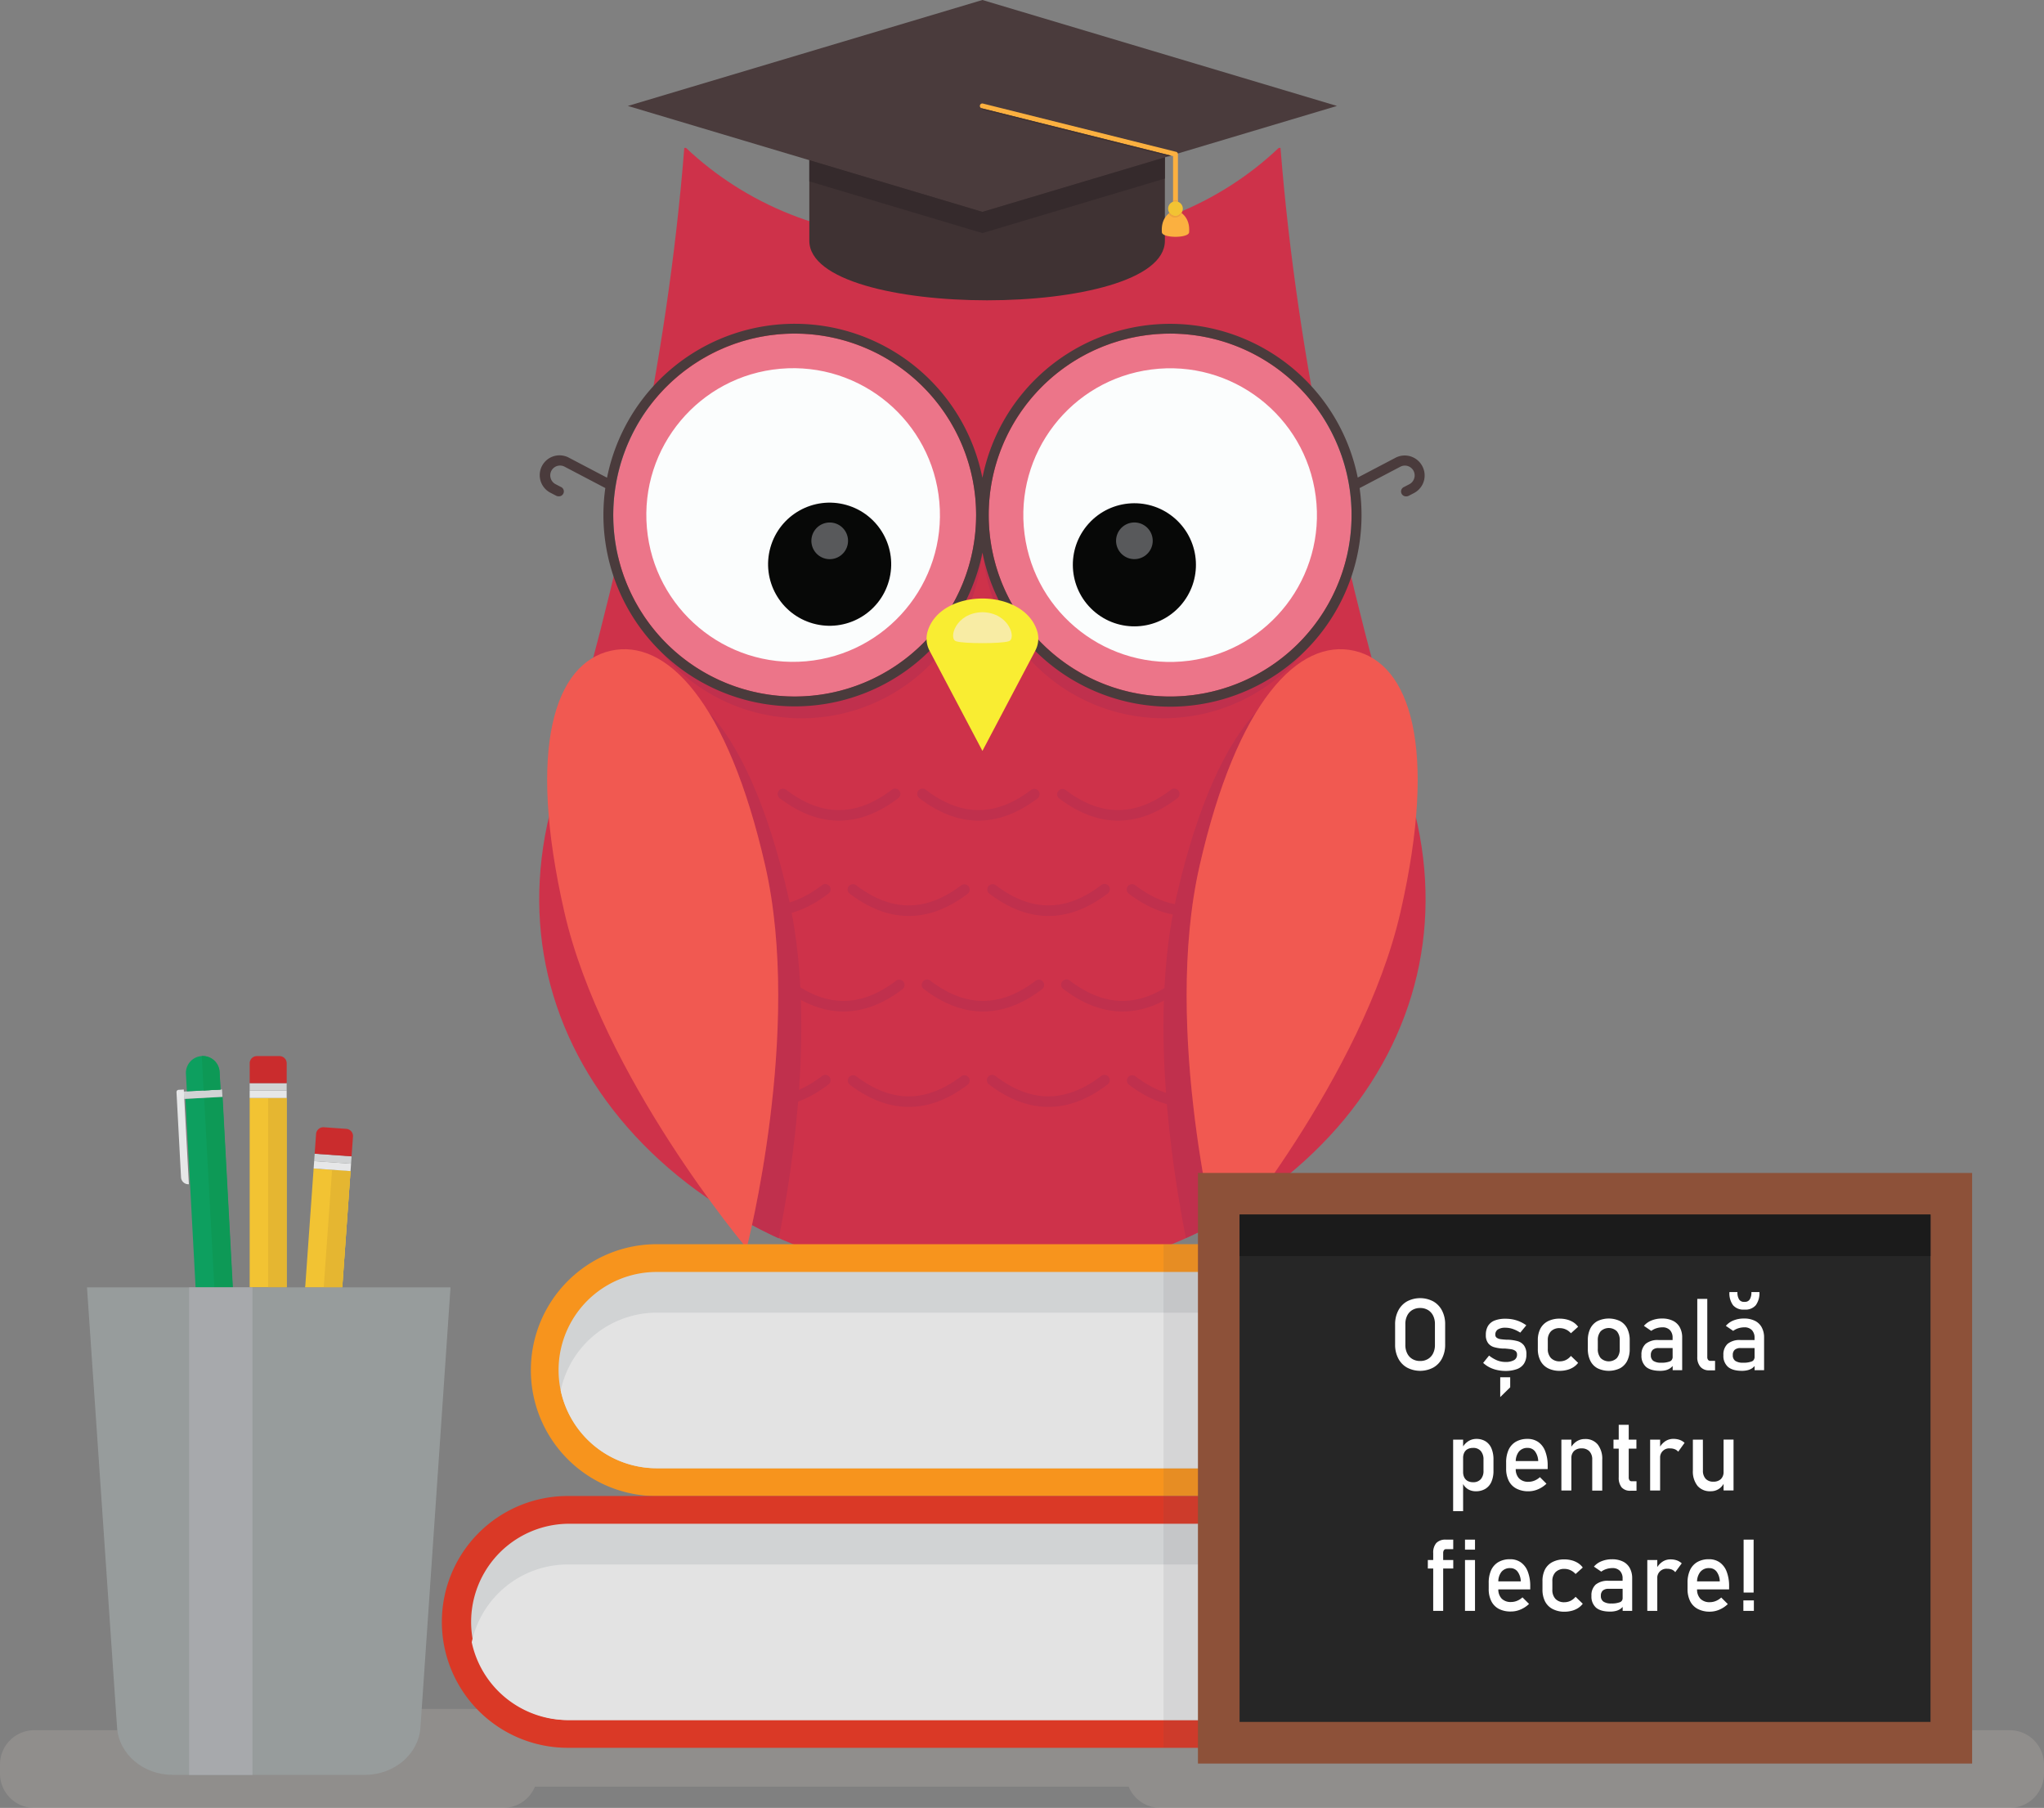 <svg xmlns="http://www.w3.org/2000/svg" viewBox="0 0 835.53 738.9"><rect x="0" y="0" width="835.53" height="738.9" fill="#808080" stroke="none"/><defs><style>.cls-1{isolation:isolate;}.cls-2{fill:#b4aea8;opacity:0.3;}.cls-2,.cls-27{mix-blend-mode:darken;}.cls-3{fill:#ce324a;}.cls-4{fill:#c0304d;}.cls-5{fill:#ec7589;}.cls-6{fill:#fbfdfd;}.cls-7{fill:#070807;}.cls-8{fill:#58595b;}.cls-9{fill:#f15951;}.cls-10{fill:#4a3b3c;}.cls-11{fill:#f9ed32;}.cls-12{fill:#f8eca4;}.cls-13{fill:#f7941d;}.cls-14{fill:#d1d3d4;}.cls-15{fill:#e3e3e3;}.cls-16{fill:#da3926;}.cls-17{fill:#f2c333;}.cls-18{fill:#e5b631;}.cls-19{fill:#e6e7e8;}.cls-20{fill:#ca2c2d;}.cls-21{fill:#0d9f5f;}.cls-22{fill:#0d9956;}.cls-23{fill:#979c9c;}.cls-24{fill:#a7a9ac;}.cls-25{fill:#8d5139;}.cls-26{fill:#262626;}.cls-27{fill:#59595a;opacity:0.1;}.cls-28{fill:#1b1b1b;}.cls-29{fill:#3f3233;}.cls-30{fill:#352a2c;}.cls-31{fill:#fbb040;}.cls-32{fill:#eda23d;}.cls-33{fill:#fff;}</style></defs><g class="cls-1"><g id="Layer_1" data-name="Layer 1"><path class="cls-2" d="M821.53,707.14H592.23a14,14,0,0,0-13-8.68H165.75a14,14,0,0,0-12.95,8.68H14a14,14,0,0,0-14,14v3.76a14,14,0,0,0,14,14H205.72a14,14,0,0,0,12.95-8.68H461.36a14,14,0,0,0,12.95,8.68H821.53a14,14,0,0,0,14-14v-3.76A14,14,0,0,0,821.53,707.14Z"/><path class="cls-3" d="M427,97.56H376.15c-38.12,0-71.54-14.23-95.74-37.12h-.69c-7,88.4-26.76,176.2-52.58,263.16-14.72,48.38-5,95.6,26.47,133.77,31.14,37.67,84,66.28,148,66.11h0c63.93.17,116.83-28.44,148-66.11C581,419.2,590.75,372,576,323.6c-25.81-87-45.55-174.76-52.57-263.16h-.7C498.57,83.33,465.15,97.55,427,97.56Z"/><path class="cls-4" d="M475.6,145.25a74.15,74.15,0,0,0-74,69.72,74.16,74.16,0,1,0,0,8.88,74.15,74.15,0,1,0,74-78.6Z"/><circle class="cls-5" cx="324.86" cy="210.51" r="74.16" transform="translate(-62.08 199.35) rotate(-31.29)"/><circle class="cls-5" cx="478.32" cy="210.51" r="74.16" transform="translate(-23.15 63.45) rotate(-7.41)"/><circle class="cls-6" cx="478.32" cy="210.51" r="60.01" transform="translate(-23.03 63.03) rotate(-7.36)"/><circle class="cls-7" cx="463.71" cy="230.84" r="25.16" transform="translate(-17.89 421.57) rotate(-48.07)"/><path class="cls-8" d="M456.54,218.86a7.49,7.49,0,1,0,9.34-5A7.49,7.49,0,0,0,456.54,218.86Z"/><circle class="cls-6" cx="324.2" cy="210.51" r="60.01" transform="translate(-17.23 29.28) rotate(-5.04)"/><circle class="cls-7" cx="339.14" cy="230.6" r="25.16" transform="translate(25.32 494.63) rotate(-74.29)"/><path class="cls-8" d="M334.9,227.2A7.49,7.49,0,1,0,333,216.79,7.48,7.48,0,0,0,334.9,227.2Z"/><path class="cls-4" d="M490.35,353.87c6.37-28,14.44-48.72,23.32-63.09-12.56,13.5-24.2,38.11-32.78,75.75C469.61,416,479,477.06,484.78,506q5.63-2.53,11-5.37C490.41,476,478,408,490.35,353.87Z"/><path class="cls-4" d="M322.27,366.55c-8.56-37.55-20.16-62.12-32.69-75.65,8.85,14.37,16.88,35.09,23.24,63,12.34,54.16-.06,122.14-5.41,146.78l2.08,1.09,1.88,1,3,1.48,2.06,1,1.91.87C324.17,477.05,333.55,416,322.27,366.55Z"/><path class="cls-4" d="M457.05,335.4c8.07,0,16.14-3,24.15-9.12a2.17,2.17,0,1,0-2.62-3.45c-14.49,11-28.57,11-43.06,0a2.17,2.17,0,0,0-2.62,3.45Q444.93,335.4,457.05,335.4Z"/><path class="cls-4" d="M400,335.4q12.11,0,24.15-9.12a2.17,2.17,0,0,0-2.63-3.45c-14.48,11-28.56,11-43,0a2.17,2.17,0,1,0-2.62,3.45C383.86,332.36,391.93,335.4,400,335.4Z"/><path class="cls-4" d="M342.94,335.4c8.07,0,16.14-3,24.15-9.12a2.17,2.17,0,1,0-2.62-3.45c-14.48,11-28.57,11-43.05,0a2.17,2.17,0,1,0-2.63,3.45Q330.82,335.4,342.94,335.4Z"/><path class="cls-4" d="M461,362.24a2.17,2.17,0,0,0,.41,3c8,6.08,16.08,9.12,24.15,9.12s16.14-3,24.15-9.12a2.17,2.17,0,0,0-2.62-3.45c-14.49,11-28.57,11-43.06,0A2.16,2.16,0,0,0,461,362.24Z"/><path class="cls-4" d="M404,362.24a2.17,2.17,0,0,0,.42,3c8,6.08,16.08,9.12,24.15,9.12s16.13-3,24.14-9.12a2.17,2.17,0,1,0-2.62-3.45c-14.48,11-28.57,11-43.05,0A2.17,2.17,0,0,0,404,362.24Z"/><path class="cls-4" d="M346.91,362.24a2.17,2.17,0,0,0,.41,3c8,6.08,16.08,9.12,24.15,9.12s16.14-3,24.15-9.12a2.17,2.17,0,0,0-2.62-3.45c-14.49,11-28.57,11-43.06,0A2.16,2.16,0,0,0,346.91,362.24Z"/><path class="cls-4" d="M314.42,374.4c8.06,0,16.13-3,24.14-9.12a2.17,2.17,0,1,0-2.62-3.45c-14.48,11-28.57,11-43.05,0a2.17,2.17,0,1,0-2.62,3.45C298.28,371.36,306.35,374.4,314.42,374.4Z"/><path class="cls-4" d="M483.42,401.24a2.16,2.16,0,0,0-3-.41c-14.49,11-28.57,11-43.06,0a2.17,2.17,0,1,0-2.62,3.45c8,6.08,16.08,9.12,24.15,9.12s16.13-3,24.15-9.12A2.18,2.18,0,0,0,483.42,401.24Z"/><path class="cls-4" d="M426.37,401.24a2.17,2.17,0,0,0-3-.41c-14.48,11-28.57,11-43.05,0a2.17,2.17,0,1,0-2.63,3.45c8,6.08,16.09,9.12,24.15,9.12s16.14-3,24.15-9.12A2.18,2.18,0,0,0,426.37,401.24Z"/><path class="cls-4" d="M369.31,401.24a2.16,2.16,0,0,0-3-.41c-14.49,11-28.57,11-43.06,0a2.17,2.17,0,1,0-2.62,3.45c8,6.08,16.08,9.12,24.15,9.12s16.13-3,24.15-9.12A2.18,2.18,0,0,0,369.31,401.24Z"/><path class="cls-4" d="M507.11,439.83c-14.49,11-28.57,11-43.06,0a2.17,2.17,0,0,0-2.62,3.45c8,6.08,16.08,9.12,24.15,9.12s16.14-3,24.15-9.12a2.17,2.17,0,0,0-2.62-3.45Z"/><path class="cls-4" d="M450.05,439.83c-14.48,11-28.57,11-43.05,0a2.17,2.17,0,1,0-2.62,3.45c8,6.08,16.08,9.12,24.15,9.12s16.13-3,24.14-9.12a2.17,2.17,0,1,0-2.62-3.45Z"/><path class="cls-4" d="M393,439.83c-14.49,11-28.57,11-43.06,0a2.17,2.17,0,0,0-2.62,3.45c8,6.08,16.08,9.12,24.15,9.12s16.14-3,24.15-9.12a2.17,2.17,0,0,0-2.62-3.45Z"/><path class="cls-4" d="M335.94,439.83c-14.48,11-28.57,11-43.05,0a2.17,2.17,0,1,0-2.62,3.45c8,6.08,16.08,9.12,24.15,9.12s16.13-3,24.14-9.12a2.17,2.17,0,1,0-2.62-3.45Z"/><path class="cls-9" d="M572.52,372.59c15.37-67.41,3.77-101.44-18.92-106.61s-47.88,20.47-63.25,87.89S498,510.13,498,510.13,557.16,440,572.52,372.59Z"/><path class="cls-9" d="M230.65,372.59c-15.37-67.41-3.77-101.44,18.92-106.61s47.88,20.47,63.25,87.89-7.61,156.26-7.61,156.26S246,440,230.65,372.59Z"/><path class="cls-10" d="M581.15,190.08a8.11,8.11,0,0,0-10.69-3L555,195.19A78.23,78.23,0,0,0,405.48,182a79.49,79.49,0,0,0-3.9,13.3,78.23,78.23,0,0,0-153.44-.06l-15.44-8.1a8.1,8.1,0,1,0-7.48,14.36l2.13,1.11a2.1,2.1,0,0,0,.94.23,2,2,0,0,0,.93-3.85l-2.13-1.11a4,4,0,0,1-2-2.47,4,4,0,0,1,5.74-4.65l16.61,8.71a78.23,78.23,0,0,0,154.16,26.36,78.32,78.32,0,0,0,76.77,63h0a78.28,78.28,0,0,0,77.4-89.34l16.6-8.71a4,4,0,0,1,5.74,4.65,4,4,0,0,1-2,2.47l-2.13,1.11a2,2,0,0,0,.94,3.85,2.09,2.09,0,0,0,.93-.23l2.14-1.11a8.1,8.1,0,0,0,3.2-11.37ZM324.86,284.66A74.16,74.16,0,1,1,399,210.51,74.15,74.15,0,0,1,324.86,284.66ZM508,278.47a74.16,74.16,0,1,1,38.28-97.64A74.16,74.16,0,0,1,508,278.47Z"/><path class="cls-11" d="M423.16,266l-21.57,40.9L380,266a10.56,10.56,0,0,1-.91-7.64c5.11-18.32,39.86-18.32,45,0A10.51,10.51,0,0,1,423.16,266Z"/><path class="cls-12" d="M412.25,262.11c-3,1-18.37,1-21.33,0-3.36-.78-.53-11.68,10.67-11.9C412.78,250.43,415.61,261.33,412.25,262.11Z"/><path class="cls-13" d="M574.84,600.08V519.86h11.34V508.51H268.44A51.46,51.46,0,0,0,217,560h0a51.46,51.46,0,0,0,51.45,51.46H586.18V600.08Z"/><path class="cls-14" d="M268.44,600.08a40.11,40.11,0,1,1,0-80.22h306.4v80.22Z"/><path class="cls-15" d="M229.2,568.29a40.19,40.19,0,0,0,39.24,31.79h306.4V536.49H268.44A40.2,40.2,0,0,0,229.2,568.29Z"/><path class="cls-16" d="M538.47,703V622.77h11.34V611.43H232.07a51.45,51.45,0,0,0-51.45,51.45h0a51.46,51.46,0,0,0,51.45,51.46H549.81V703Z"/><path class="cls-14" d="M232.07,703a40.12,40.12,0,0,1,0-80.23h306.4V703Z"/><path class="cls-15" d="M192.83,671.2A40.19,40.19,0,0,0,232.07,703h306.4V639.41H232.07A40.18,40.18,0,0,0,192.83,671.2Z"/><rect class="cls-17" x="102.06" y="448.74" width="15.12" height="77.42"/><rect class="cls-18" x="109.62" y="448.74" width="7.56" height="77.42"/><rect class="cls-19" x="102.06" y="445.72" width="15.12" height="3.02"/><rect class="cls-14" x="102.06" y="442.69" width="15.12" height="3.02"/><path class="cls-20" d="M114.24,431.63H105a2.94,2.94,0,0,0-2.93,2.94v8.12h15.12v-8.12A2.94,2.94,0,0,0,114.24,431.63Z"/><rect class="cls-21" x="78.22" y="448.64" width="15.12" height="88.76" transform="translate(-26.32 5.31) rotate(-3.07)"/><rect class="cls-22" x="85.78" y="448.43" width="7.56" height="88.76" transform="translate(-26.31 5.51) rotate(-3.08)"/><rect class="cls-14" x="75.24" y="445.69" width="15.64" height="3.02" transform="translate(-23.86 5.1) rotate(-3.07)"/><path class="cls-19" d="M72.15,446.41,74,481.18A3,3,0,0,0,77.2,484h0l-2.07-38.7-2.12.12A.91.91,0,0,0,72.15,446.41Z"/><path class="cls-21" d="M82.48,431.62h0A6.9,6.9,0,0,0,76,438.88l.39,7.17,13.78-.74-.39-7.17A6.89,6.89,0,0,0,82.48,431.62Z"/><path class="cls-22" d="M90.13,445.31l-.39-7.17a6.89,6.89,0,0,0-7.26-6.52l.76,14.06Z"/><polygon class="cls-17" points="128.2 477.57 124.75 526.16 139.91 526.16 143.29 478.64 128.2 477.57"/><polyline class="cls-17" points="124.75 526.16 139.91 526.16 143.29 478.64"/><polygon class="cls-18" points="135.74 478.11 132.33 526.16 139.91 526.16 142.92 483.83 143.29 478.64 135.74 478.11"/><rect class="cls-19" x="134.34" y="469.04" width="3.02" height="15.12" transform="translate(-349.17 578.36) rotate(-85.94)"/><rect class="cls-14" x="134.55" y="466.02" width="3.02" height="15.12" transform="translate(-345.96 575.77) rotate(-85.94)"/><path class="cls-20" d="M141.57,461.37l-9.23-.66a3,3,0,0,0-3.14,2.72l-.57,8.11,15.08,1.07.58-8.1A2.94,2.94,0,0,0,141.57,461.37Z"/><path class="cls-23" d="M35.56,526.16h148.6L171.87,706c-.74,10.9-10.69,19.4-22.71,19.4H70.56c-12,0-22-8.5-22.71-19.4Z"/><rect class="cls-24" x="77.31" y="526.16" width="25.9" height="199.27"/><rect class="cls-25" x="489.68" y="479.39" width="316.47" height="241.39"/><rect class="cls-26" x="506.7" y="496.4" width="282.44" height="207.36"/><rect class="cls-27" x="475.6" y="508.51" width="14.09" height="205.83"/><rect class="cls-28" x="506.7" y="496.4" width="282.44" height="16.97"/><path class="cls-29" d="M401.58,82.94,330.83,61.8V98.41c0,32.44,145.34,32.44,145.34,0V60.65Z"/><polygon class="cls-10" points="401.58 0 401.58 0 256.65 43.3 401.58 86.6 401.58 86.6 546.51 43.3 401.58 0"/><polygon class="cls-30" points="401.58 95.27 476.17 72.98 476.17 64.32 401.58 86.6 330.83 65.47 330.83 74.13 401.58 95.27"/><path class="cls-31" d="M480.51,94.29a1,1,0,0,1-1-1V63.8L401.34,44.27a1,1,0,1,1,.48-1.94l78.93,19.72a1,1,0,0,1,.76,1V93.29A1,1,0,0,1,480.51,94.29Z"/><path class="cls-17" d="M483.5,85.29a3,3,0,1,1-3-3A3,3,0,0,1,483.5,85.29Z"/><path class="cls-31" d="M482.93,87a3,3,0,0,1-4.84,0c-2.43,1.85-3.38,4.53-3.15,7.88,0,2.54,11.14,2.54,11.14,0C486.31,91.57,485.36,88.89,482.93,87Z"/><path class="cls-32" d="M483.05,87.14l-.12-.1a3,3,0,0,1-4.84,0,3.87,3.87,0,0,0-.37.32,3,3,0,0,0,2.6,1.55A3,3,0,0,0,483.05,87.14Z"/><path class="cls-32" d="M480.51,82.3a3.05,3.05,0,0,1,1,.18V82a3.05,3.05,0,0,0-1-.18,3,3,0,0,0-1,.18v.44A3,3,0,0,1,480.51,82.3Z"/><path class="cls-29" d="M401.34,44.27a.77.77,0,0,1-.26-.12,1,1,0,0,0,.73.76l75.86,19,1-.29Z"/><path class="cls-33" d="M575.15,558.94a9,9,0,0,1-3.59-3.76,12,12,0,0,1-1.28-5.64v-8.25a12,12,0,0,1,1.28-5.63,9.07,9.07,0,0,1,3.59-3.77,11.49,11.49,0,0,1,10.73,0,9.07,9.07,0,0,1,3.59,3.77,12,12,0,0,1,1.27,5.63v8.25a12,12,0,0,1-1.27,5.64,9,9,0,0,1-3.59,3.76,11.49,11.49,0,0,1-10.73,0Zm8.54-3.5a5.46,5.46,0,0,0,2.12-2.31,7.56,7.56,0,0,0,.75-3.45v-8.53a7.56,7.56,0,0,0-.75-3.45,5.49,5.49,0,0,0-2.12-2.3,6.16,6.16,0,0,0-3.18-.81,6.1,6.1,0,0,0-3.17.81,5.49,5.49,0,0,0-2.12,2.3,7.56,7.56,0,0,0-.75,3.45v8.53a7.56,7.56,0,0,0,.75,3.45,5.46,5.46,0,0,0,2.12,2.31,6.1,6.1,0,0,0,3.17.81A6.16,6.16,0,0,0,583.69,555.44Z"/><path class="cls-33" d="M611.85,559.91a12.68,12.68,0,0,1-3-1.08,12,12,0,0,1-2.58-1.8l2.42-3A13.6,13.6,0,0,0,612,556a9.19,9.19,0,0,0,3.28.64,7,7,0,0,0,3.63-.75,2.47,2.47,0,0,0,1.21-2.26,1.78,1.78,0,0,0-.66-1.5,3.86,3.86,0,0,0-1.64-.67c-.65-.11-1.57-.21-2.76-.31h-.34a1.79,1.79,0,0,1-.34,0h-.32a15.67,15.67,0,0,1-3.43-.59,4.66,4.66,0,0,1-2.33-1.61,5.36,5.36,0,0,1-.93-3.38,6.91,6.91,0,0,1,.9-3.67,5.54,5.54,0,0,1,2.68-2.19,11.81,11.81,0,0,1,4.47-.73,15.43,15.43,0,0,1,3.09.3,13.94,13.94,0,0,1,2.81.89,14.33,14.33,0,0,1,2.59,1.49l-2.47,3a13.83,13.83,0,0,0-3.07-1.51,9.47,9.47,0,0,0-2.95-.5,5.58,5.58,0,0,0-3.12.71,2.42,2.42,0,0,0-1.05,2.14,1.44,1.44,0,0,0,.6,1.26,3.52,3.52,0,0,0,1.49.56c.6.09,1.45.17,2.56.24l.25,0,.27,0h.12l.12,0a17.74,17.74,0,0,1,3.71.58,5,5,0,0,1,2.58,1.74,5.93,5.93,0,0,1,1,3.76,6.68,6.68,0,0,1-1,3.72,5.79,5.79,0,0,1-2.9,2.21,13.71,13.71,0,0,1-4.85.74A15.9,15.9,0,0,1,611.85,559.91Zm1.4,3h4.08V567l-4.08,4Z"/><path class="cls-33" d="M632.75,559.21a7.19,7.19,0,0,1-3.07-3.08,10.39,10.39,0,0,1-1.06-4.89v-3.42a10.19,10.19,0,0,1,1.06-4.83,7.17,7.17,0,0,1,3.07-3,10.41,10.41,0,0,1,4.86-1.05,11.53,11.53,0,0,1,3,.39,9.27,9.27,0,0,1,2.58,1.13,7.26,7.26,0,0,1,1.9,1.8l-2.95,2.65a6,6,0,0,0-2.06-1.55,5.87,5.87,0,0,0-2.46-.54A4.85,4.85,0,0,0,634,544.1a5.06,5.06,0,0,0-1.3,3.72v3.42a5.29,5.29,0,0,0,1.29,3.81,4.86,4.86,0,0,0,3.67,1.34,5.64,5.64,0,0,0,2.48-.58,6.09,6.09,0,0,0,2-1.64l2.95,2.84a7.4,7.4,0,0,1-1.92,1.77,9,9,0,0,1-2.58,1.11,11.86,11.86,0,0,1-3,.38A10.29,10.29,0,0,1,632.75,559.21Z"/><path class="cls-33" d="M653,559.21a7,7,0,0,1-2.94-3.09,11,11,0,0,1-1-4.9v-3.38a10.77,10.77,0,0,1,1-4.84,7,7,0,0,1,2.94-3.06,10.69,10.69,0,0,1,9.24,0,7,7,0,0,1,2.94,3.06,10.77,10.77,0,0,1,1,4.84v3.44a10.77,10.77,0,0,1-1,4.86,7.09,7.09,0,0,1-2.94,3.07,10.6,10.6,0,0,1-9.24,0Zm7.93-4.16a5.56,5.56,0,0,0,1.17-3.77v-3.44a5.44,5.44,0,0,0-1.17-3.74,4.78,4.78,0,0,0-6.62,0,5.44,5.44,0,0,0-1.17,3.74v3.44a5.56,5.56,0,0,0,1.17,3.77,4.76,4.76,0,0,0,6.62,0Z"/><path class="cls-33" d="M672.88,558.68a6,6,0,0,1-1.9-4.84,5.86,5.86,0,0,1,1.74-4.62,7.77,7.77,0,0,1,5.27-1.54h5.91l.27,3.28H678a3.48,3.48,0,0,0-2.39.71,2.78,2.78,0,0,0-.79,2.17,2.71,2.71,0,0,0,1,2.35,5.49,5.49,0,0,0,3.19.76,9.26,9.26,0,0,0,3.49-.5,1.65,1.65,0,0,0,1.15-1.56l.43,2.92a4.9,4.9,0,0,1-1.34,1.38A5.66,5.66,0,0,1,681,560a9.29,9.29,0,0,1-2.34.27Q674.79,560.27,672.88,558.68Zm10.83-11.88a4.4,4.4,0,0,0-1.09-3.18,4.09,4.09,0,0,0-3.09-1.13,8,8,0,0,0-2.43.38,7.1,7.1,0,0,0-2.11,1.07l-3-2.05a7.92,7.92,0,0,1,3.12-2.21,11.15,11.15,0,0,1,4.29-.79,9.82,9.82,0,0,1,4.42.91,6.36,6.36,0,0,1,2.81,2.64,8.52,8.52,0,0,1,1,4.18V560h-3.89Z"/><path class="cls-33" d="M697.89,554.61a1.85,1.85,0,0,0,.33,1.17,1.14,1.14,0,0,0,.93.41h1.92v3.88h-2.4a4.52,4.52,0,0,1-3.59-1.44,5.94,5.94,0,0,1-1.28-4.06V530.86h4.09Z"/><path class="cls-33" d="M706.38,558.68a5.94,5.94,0,0,1-1.9-4.84,5.86,5.86,0,0,1,1.74-4.62,7.72,7.72,0,0,1,5.26-1.54h5.91l.28,3.28H711.5a3.5,3.5,0,0,0-2.39.71,2.78,2.78,0,0,0-.79,2.17,2.71,2.71,0,0,0,1,2.35,5.49,5.49,0,0,0,3.19.76,9.32,9.32,0,0,0,3.5-.5,1.67,1.67,0,0,0,1.15-1.56l.42,2.92a4.87,4.87,0,0,1-1.33,1.38,5.81,5.81,0,0,1-1.84.81,9.29,9.29,0,0,1-2.34.27Q708.28,560.27,706.38,558.68Zm10.83-11.88a4.44,4.44,0,0,0-1.09-3.18,4.12,4.12,0,0,0-3.1-1.13,8.11,8.11,0,0,0-2.43.38,7.23,7.23,0,0,0-2.11,1.07l-3-2.05a7.82,7.82,0,0,1,3.11-2.21,11.19,11.19,0,0,1,4.29-.79,9.86,9.86,0,0,1,4.43.91,6.34,6.34,0,0,1,2.8,2.64,8.52,8.52,0,0,1,1,4.18V560h-3.88Zm-8.78-13.34a8.24,8.24,0,0,1-1.49-5.38h3.28a5.36,5.36,0,0,0,.67,3,2.27,2.27,0,0,0,2,1h.36a2.28,2.28,0,0,0,2-1,5.45,5.45,0,0,0,.67-3h3.28a8.3,8.3,0,0,1-1.49,5.38,5.52,5.52,0,0,1-4.48,1.79h-.36A5.5,5.5,0,0,1,708.43,533.46Z"/><path class="cls-33" d="M594,588.39h4.08v29.23H594Zm5.92,20.15a5.44,5.44,0,0,1-2.12-2.63l.28-4.35a5,5,0,0,0,.48,2.29,3.45,3.45,0,0,0,1.39,1.44,4.6,4.6,0,0,0,2.21.5,4,4,0,0,0,3.14-1.23,5,5,0,0,0,1.11-3.48v-4.5a5.18,5.18,0,0,0-1.11-3.54,3.94,3.94,0,0,0-3.14-1.27,4.71,4.71,0,0,0-2.21.48,3.29,3.29,0,0,0-1.39,1.42,4.8,4.8,0,0,0-.48,2.23l-.42-4a7.29,7.29,0,0,1,2.46-2.81,6.09,6.09,0,0,1,3.39-1,7,7,0,0,1,3.77,1,6.25,6.25,0,0,1,2.39,2.89,11.52,11.52,0,0,1,.82,4.59v4.52a11.1,11.1,0,0,1-.84,4.53,6.26,6.26,0,0,1-2.46,2.87,7.32,7.32,0,0,1-3.88,1A6.11,6.11,0,0,1,599.89,608.54Z"/><path class="cls-33" d="M619.85,608.39a7.22,7.22,0,0,1-3.11-3.17,10.93,10.93,0,0,1-1.07-5.06v-2.34a12.23,12.23,0,0,1,1-5.27,7.38,7.38,0,0,1,3-3.32,9.28,9.28,0,0,1,4.73-1.14,7.49,7.49,0,0,1,4.44,1.3,8,8,0,0,1,2.81,3.77,16,16,0,0,1,1,5.9v1.36h-14v-3.28h10.13a7,7,0,0,0-1.31-3.95,3.67,3.67,0,0,0-3-1.42,4.43,4.43,0,0,0-3.6,1.53,6.56,6.56,0,0,0-1.27,4.3v2.64a5.42,5.42,0,0,0,1.36,4,5.2,5.2,0,0,0,3.87,1.38,6.55,6.55,0,0,0,2.46-.5,7.26,7.26,0,0,0,2.18-1.4l2.68,2.68a11.16,11.16,0,0,1-3.46,2.29,9.87,9.87,0,0,1-3.86.81A10.41,10.41,0,0,1,619.85,608.39Z"/><path class="cls-33" d="M638.25,588.39h4.08v20.78h-4.08Zm12.61,8.19a4.78,4.78,0,0,0-1.14-3.41,4.21,4.21,0,0,0-3.2-1.2,4.26,4.26,0,0,0-3.1,1.07,4,4,0,0,0-1.09,3l-.42-4a7.4,7.4,0,0,1,2.52-2.9,6.08,6.08,0,0,1,3.43-1,6.45,6.45,0,0,1,5.23,2.21,9.47,9.47,0,0,1,1.86,6.26v12.61h-4.09Z"/><path class="cls-33" d="M659.55,588.39h9.37v3.68h-9.37Zm3.31,19.49a6.26,6.26,0,0,1-1.17-4.11V582.34h4.09v21.47a2,2,0,0,0,.3,1.17,1,1,0,0,0,.88.41h2v3.88h-2.36A4.57,4.57,0,0,1,662.86,607.88Z"/><path class="cls-33" d="M674.53,588.39h4.08v20.78h-4.08Zm10.07,3.92a5.13,5.13,0,0,0-1.91-.34,3.72,3.72,0,0,0-4.08,4l-.42-4a7.68,7.68,0,0,1,2.48-2.89,5.87,5.87,0,0,1,3.37-1,7.74,7.74,0,0,1,2.57.41,5.87,5.87,0,0,1,2,1.21L686,593.32A3.42,3.42,0,0,0,684.6,592.31Z"/><path class="cls-33" d="M696.11,601a4.78,4.78,0,0,0,1.11,3.38,4.08,4.08,0,0,0,3.13,1.19,4.31,4.31,0,0,0,3.1-1.06,4,4,0,0,0,1.1-3l.28,4.35a5.86,5.86,0,0,1-5.62,3.62,6.6,6.6,0,0,1-5.32-2.21A9.43,9.43,0,0,1,692,601V588.39h4.09Zm8.44-12.63h4.07v20.78h-4.07Z"/><path class="cls-33" d="M583.66,637.59h10.39v3.48H583.66Zm2.2-2.82a5.91,5.91,0,0,1,1.27-4.14,5.11,5.11,0,0,1,3.91-1.37h3v3.89h-2.93a1,1,0,0,0-.88.44,2,2,0,0,0-.3,1.14v23.64h-4.08Z"/><path class="cls-33" d="M598.85,629.26h4.09v4.09h-4.09Zm0,8.33h4.09v20.78h-4.09Z"/><path class="cls-33" d="M612.73,657.59a7.29,7.29,0,0,1-3.12-3.17,11.06,11.06,0,0,1-1.07-5.06V647a12.38,12.38,0,0,1,1-5.27,7.41,7.41,0,0,1,3-3.32,9.22,9.22,0,0,1,4.72-1.14,7.44,7.44,0,0,1,4.44,1.3,8.09,8.09,0,0,1,2.82,3.77,16.24,16.24,0,0,1,1,5.9v1.36h-14v-3.28h10.13a6.92,6.92,0,0,0-1.31-4,3.66,3.66,0,0,0-3-1.42,4.39,4.39,0,0,0-3.59,1.53,6.51,6.51,0,0,0-1.27,4.3v2.64a5.42,5.42,0,0,0,1.36,4,5.16,5.16,0,0,0,3.86,1.38,6.48,6.48,0,0,0,2.46-.5,7.14,7.14,0,0,0,2.18-1.4l2.69,2.68a11.2,11.2,0,0,1-3.47,2.29,9.83,9.83,0,0,1-3.86.81A10.39,10.39,0,0,1,612.73,657.59Z"/><path class="cls-33" d="M634.66,657.61a7.21,7.21,0,0,1-3.08-3.08,10.51,10.51,0,0,1-1.06-4.89v-3.42a10.31,10.31,0,0,1,1.06-4.83,7.2,7.2,0,0,1,3.08-3,10.37,10.37,0,0,1,4.85-1.05,11.53,11.53,0,0,1,3,.39,9.14,9.14,0,0,1,2.58,1.13,7.26,7.26,0,0,1,1.9,1.8l-2.94,2.65a6.26,6.26,0,0,0-2.07-1.55,5.84,5.84,0,0,0-2.46-.54,4.92,4.92,0,0,0-3.66,1.33,5.06,5.06,0,0,0-1.3,3.72v3.42a5.29,5.29,0,0,0,1.29,3.81,4.86,4.86,0,0,0,3.67,1.34,5.61,5.61,0,0,0,2.48-.58,6.22,6.22,0,0,0,2.05-1.64l2.94,2.84a7.4,7.4,0,0,1-1.92,1.77,8.83,8.83,0,0,1-2.58,1.11,11.86,11.86,0,0,1-3,.38A10.25,10.25,0,0,1,634.66,657.61Z"/><path class="cls-33" d="M652.44,657.08a6,6,0,0,1-1.9-4.83,5.87,5.87,0,0,1,1.74-4.63,7.77,7.77,0,0,1,5.27-1.54h5.91l.27,3.28h-6.16a3.48,3.48,0,0,0-2.39.71,2.78,2.78,0,0,0-.79,2.18,2.7,2.7,0,0,0,1.05,2.34,5.49,5.49,0,0,0,3.19.76,9.26,9.26,0,0,0,3.49-.5,1.65,1.65,0,0,0,1.15-1.56l.43,2.92a4.9,4.9,0,0,1-1.34,1.38,5.66,5.66,0,0,1-1.83.81,9.29,9.29,0,0,1-2.34.27Q654.35,658.67,652.44,657.08Zm10.83-11.88a4.36,4.36,0,0,0-1.09-3.17,4.07,4.07,0,0,0-3.09-1.14,8,8,0,0,0-2.43.38,7.1,7.1,0,0,0-2.11,1.07l-3-2.05a7.92,7.92,0,0,1,3.12-2.21,11.15,11.15,0,0,1,4.29-.79,9.82,9.82,0,0,1,4.42.91,6.36,6.36,0,0,1,2.81,2.64,8.52,8.52,0,0,1,1,4.18v13.35h-3.89Z"/><path class="cls-33" d="M673.37,637.59h4.08v20.78h-4.08Zm10.07,3.92a5.13,5.13,0,0,0-1.91-.34,3.73,3.73,0,0,0-4.08,4.05l-.42-4a7.68,7.68,0,0,1,2.48-2.89,5.87,5.87,0,0,1,3.37-1,7.74,7.74,0,0,1,2.57.41,5.87,5.87,0,0,1,2,1.21l-2.66,3.61A3.52,3.52,0,0,0,683.44,641.51Z"/><path class="cls-33" d="M694,657.59a7.27,7.27,0,0,1-3.11-3.17,11.06,11.06,0,0,1-1.07-5.06V647a12.23,12.23,0,0,1,1-5.27,7.44,7.44,0,0,1,3-3.32,9.28,9.28,0,0,1,4.73-1.14,7.47,7.47,0,0,1,4.44,1.3,8.09,8.09,0,0,1,2.82,3.77,16.24,16.24,0,0,1,1,5.9v1.36h-14v-3.28H703a6.92,6.92,0,0,0-1.31-4,3.66,3.66,0,0,0-3-1.42A4.39,4.39,0,0,0,695,642.5a6.51,6.51,0,0,0-1.28,4.3v2.64a5.42,5.42,0,0,0,1.37,4,5.16,5.16,0,0,0,3.86,1.38,6.48,6.48,0,0,0,2.46-.5,7.14,7.14,0,0,0,2.18-1.4l2.69,2.68a11.32,11.32,0,0,1-3.47,2.29,9.87,9.87,0,0,1-3.86.81A10.46,10.46,0,0,1,694,657.59Z"/><path class="cls-33" d="M712.64,654.09h4.29v4.28h-4.29Zm.1-24.83h4.09V650.9h-4.09Z"/></g></g></svg>